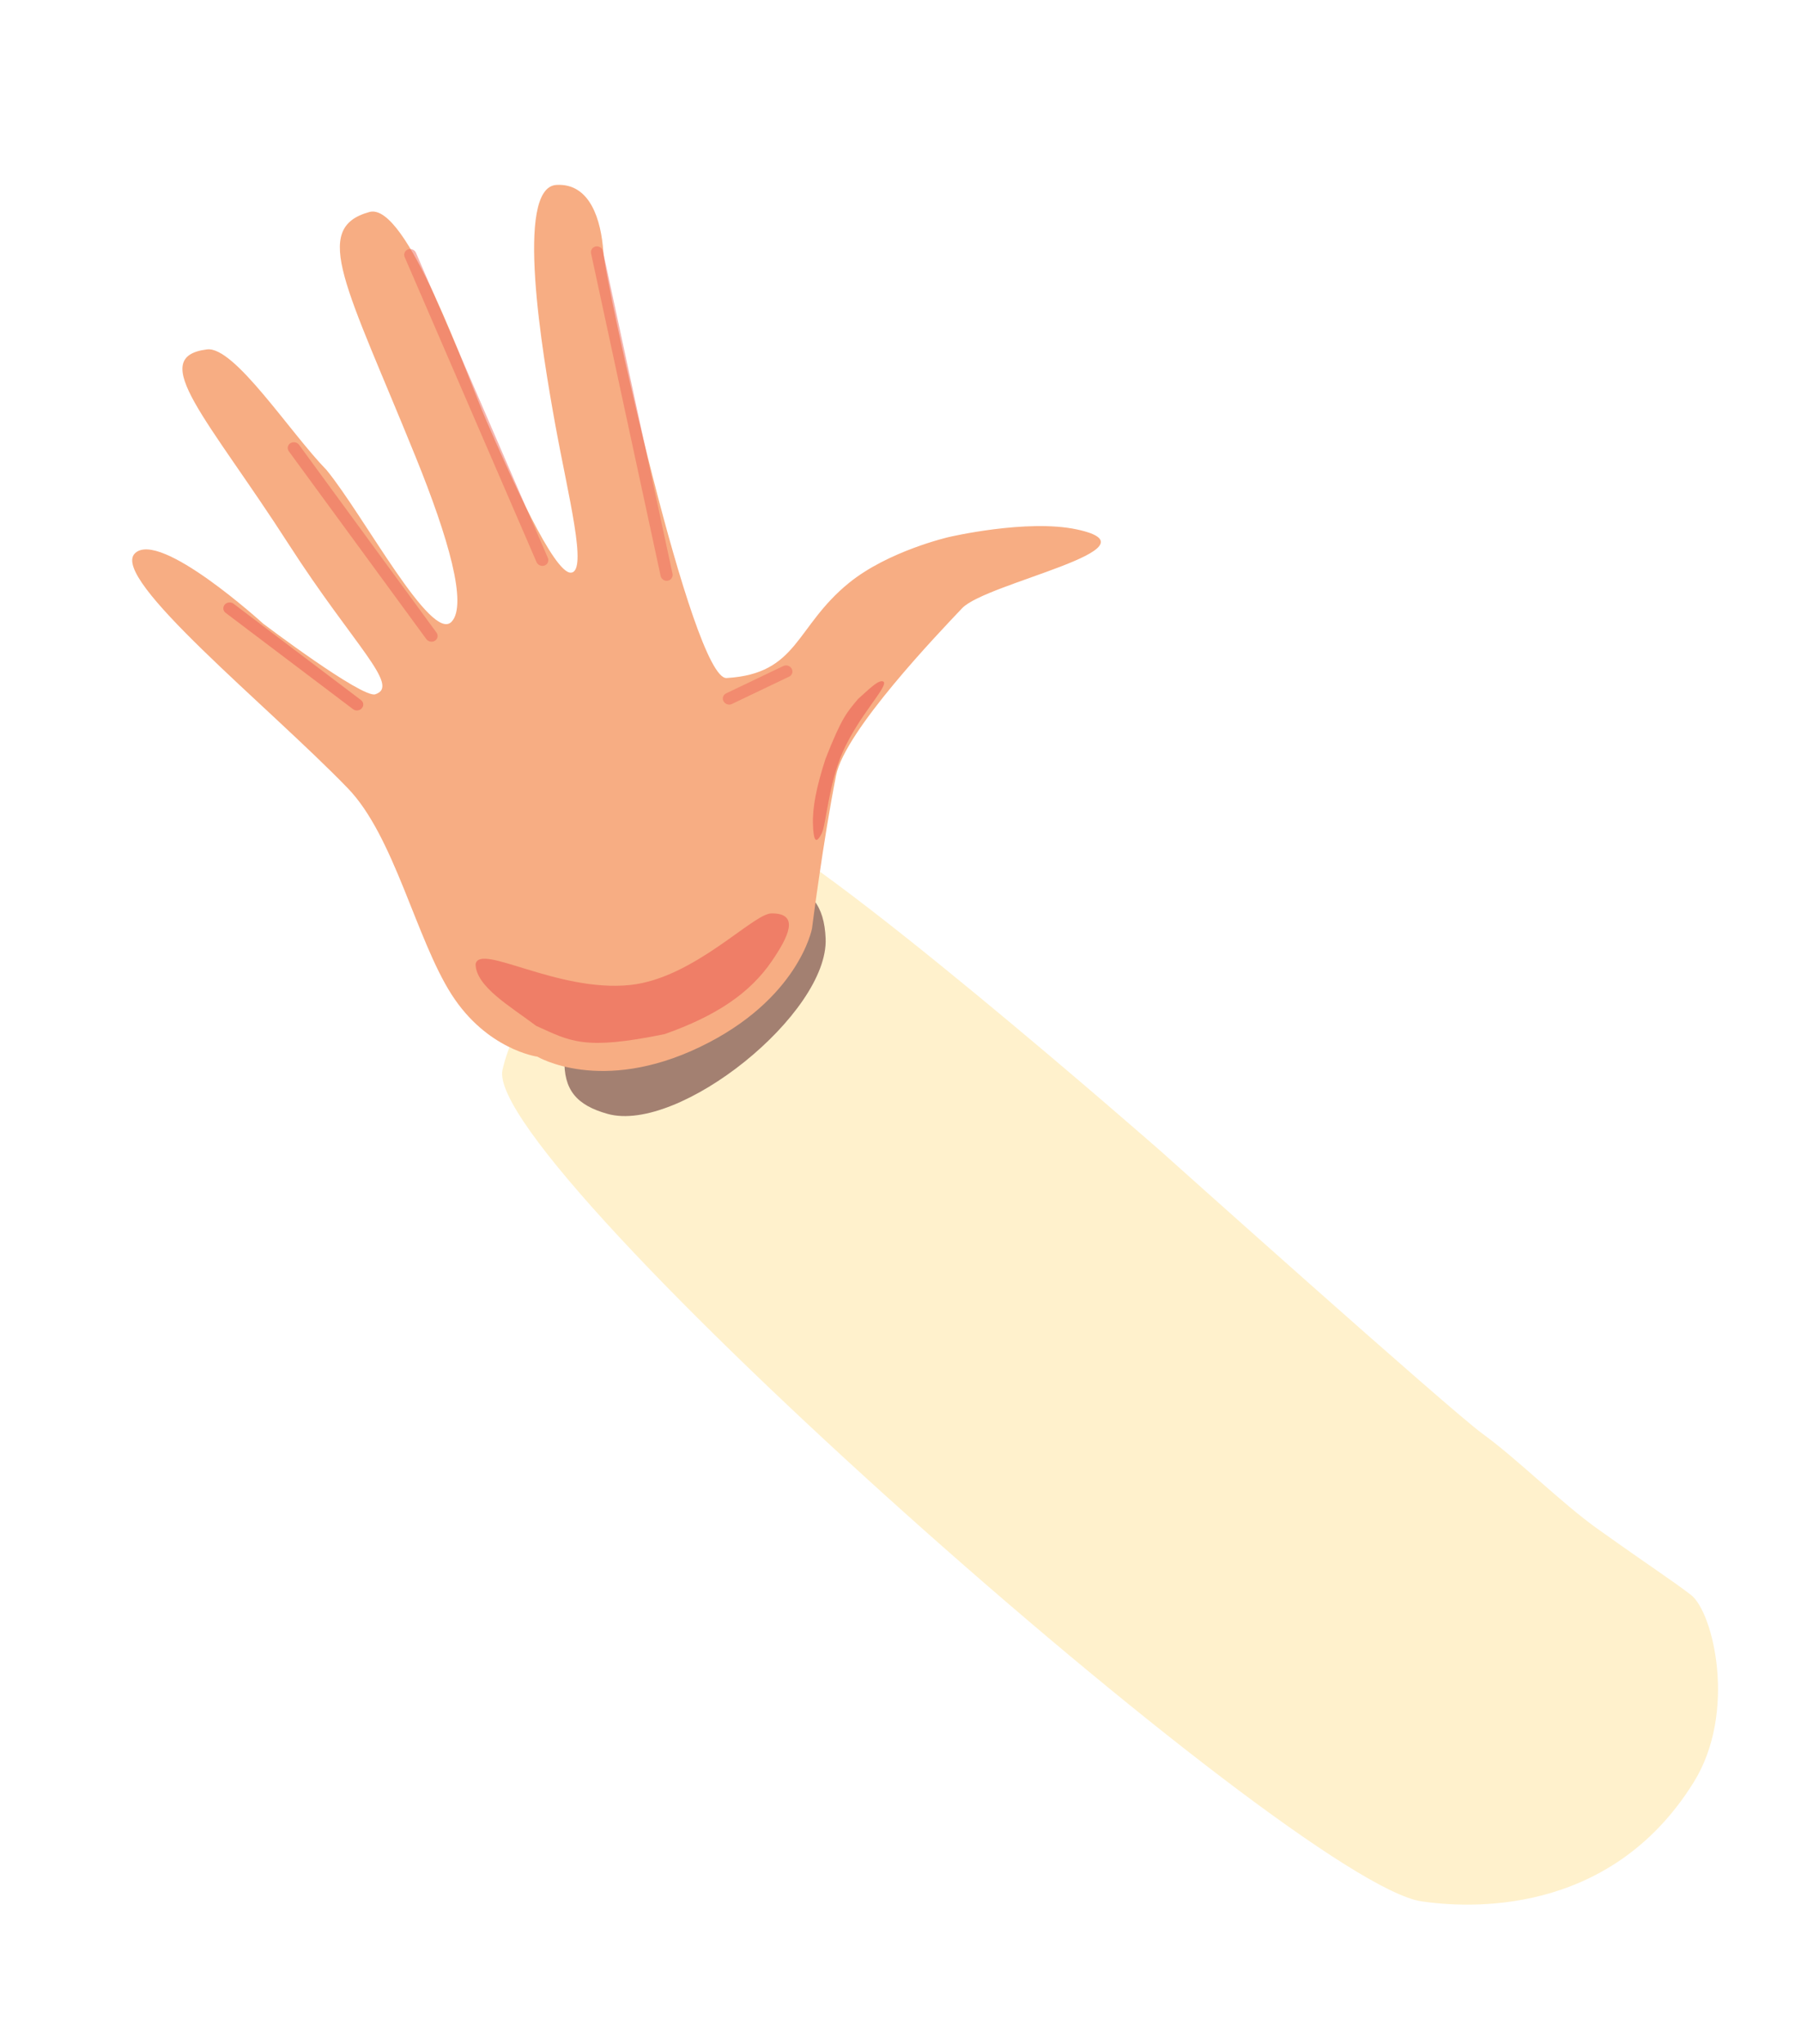 <svg width="149" height="169" viewBox="0 0 149 169" fill="none" xmlns="http://www.w3.org/2000/svg">
<g filter="url(#filter0_f_3212_142)">
<path d="M61.325 68.148C66.939 69.679 96.01 95.175 96.01 95.175C96.01 95.175 119.923 116.59 122.693 118.593C125.464 120.596 129.252 124.348 132.122 126.392C136.989 129.859 138.058 130.491 139.891 131.885C141.73 133.284 143.747 141.562 140.113 147.397C133.092 158.67 121.193 157.752 117.619 157.233C106.983 155.687 39.824 96.273 41.573 88.469C43.323 80.665 55.711 66.616 61.325 68.148Z" fill="#FFF1CC"/>
</g>
<path d="M46.7 87.545C46.818 83.928 58.615 71.144 64.529 72.799C67.116 73.523 68.19 74.888 68.306 77.6C68.571 83.797 56.175 93.765 50.262 92.11C47.675 91.386 46.617 90.106 46.7 87.545Z" fill="#A38071"/>
<g filter="url(#filter1_f_3212_142)">
<path d="M11.159 45.761C13.195 43.753 21.777 51.575 21.777 51.575C21.777 51.575 29.958 57.763 31.047 57.413C33.165 56.731 29.27 53.377 23.885 45.007C17.231 34.663 12.071 29.509 17.13 28.894C19.397 28.619 23.977 35.754 27.024 38.876C30.116 42.656 35.685 53.182 37.36 51.414C38.686 50.014 37.121 44.527 34.385 37.779C28.688 23.728 25.687 18.866 30.567 17.529C33.652 16.684 38.56 30.926 40.238 34.79C42.221 39.356 45.822 47.439 47.235 47.356C48.649 47.272 47.004 40.994 45.938 35.113C44.872 29.231 42.549 15.498 46.033 15.292C48.823 15.126 49.739 18.199 49.915 20.831C50.091 23.462 57.286 56.237 60.114 56.069C66.048 55.718 65.766 51.834 70.236 48.204C73.498 45.555 78.5 44.411 78.5 44.411C78.5 44.411 84.981 42.893 89.105 43.783C96.307 45.337 81.592 48.191 79.603 50.291C77.614 52.39 69.902 60.434 69.17 64.119C68.108 69.466 67.178 76.787 67.178 76.787C67.178 76.787 66.082 82.659 57.895 86.585C49.708 90.51 44.462 87.381 44.462 87.381C44.462 87.381 40.288 86.814 37.356 82.233C34.425 77.653 32.618 69.16 28.783 65.192C22.23 58.411 9.066 47.825 11.159 45.761Z" fill="#F7AD83"/>
<line x1="0.5" y1="-0.5" x2="27.762" y2="-0.5" transform="matrix(-0.211 -0.978 0.983 -0.185 55.742 47.927)" stroke="#EC685A" stroke-opacity="0.49" stroke-linecap="round"/>
<line x1="0.5" y1="-0.5" x2="5.75" y2="-0.5" transform="matrix(0.902 -0.431 0.482 0.876 60.102 58.43)" stroke="#EC685A" stroke-opacity="0.49" stroke-linecap="round"/>
<line x1="0.5" y1="-0.5" x2="27.974" y2="-0.5" transform="matrix(-0.397 -0.918 0.936 -0.352 45.522 46.589)" stroke="#EC685A" stroke-opacity="0.49" stroke-linecap="round"/>
<line x1="0.5" y1="-0.5" x2="19.739" y2="-0.5" transform="matrix(-0.591 -0.807 0.844 -0.536 36.408 52.715)" stroke="#EC685A" stroke-opacity="0.53" stroke-linecap="round"/>
<line x1="0.5" y1="-0.5" x2="13.711" y2="-0.5" transform="matrix(-0.798 -0.603 0.657 -0.754 30.262 58.191)" stroke="#EC685A" stroke-opacity="0.6" stroke-linecap="round"/>
<path d="M63.862 79.467C62.04 82.143 59.226 84.017 54.991 85.513C48.325 86.883 47.204 86.12 44.357 84.831C42.215 83.213 39.366 81.586 39.346 79.721C39.705 77.963 46.102 82.069 52.115 81.454C57.4 80.913 62.293 75.548 63.821 75.532C66.221 75.507 65.205 77.496 63.862 79.467Z" fill="#EC685A" fill-opacity="0.67"/>
<path d="M67.258 68.164C67.209 66.774 67.546 65.066 68.295 62.752C69.653 59.302 70.063 58.915 70.985 57.804C71.797 57.095 72.782 56.049 73.127 56.401C73.361 56.913 71.068 59.174 69.73 62.166C68.553 64.796 68.352 68.174 67.986 68.907C67.412 70.059 67.294 69.188 67.258 68.164Z" fill="#EC685A" fill-opacity="0.67"/>
</g>
<defs>
<filter id="filter0_f_3212_142" x="39.54" y="66.032" width="104.595" height="93.469" filterUnits="userSpaceOnUse" color-interpolation-filters="sRGB">
<feFlood flood-opacity="0" result="BackgroundImageFix"/>
<feBlend mode="normal" in="SourceGraphic" in2="BackgroundImageFix" result="shape"/>
<feGaussianBlur stdDeviation="1" result="effect1_foregroundBlur_3212_142"/>
</filter>
<filter id="filter1_f_3212_142" x="10.436" y="14.785" width="81.139" height="74.277" filterUnits="userSpaceOnUse" color-interpolation-filters="sRGB">
<feFlood flood-opacity="0" result="BackgroundImageFix"/>
<feBlend mode="normal" in="SourceGraphic" in2="BackgroundImageFix" result="shape"/>
<feGaussianBlur stdDeviation="0.25" result="effect1_foregroundBlur_3212_142"/>
</filter>
</defs>
</svg>
